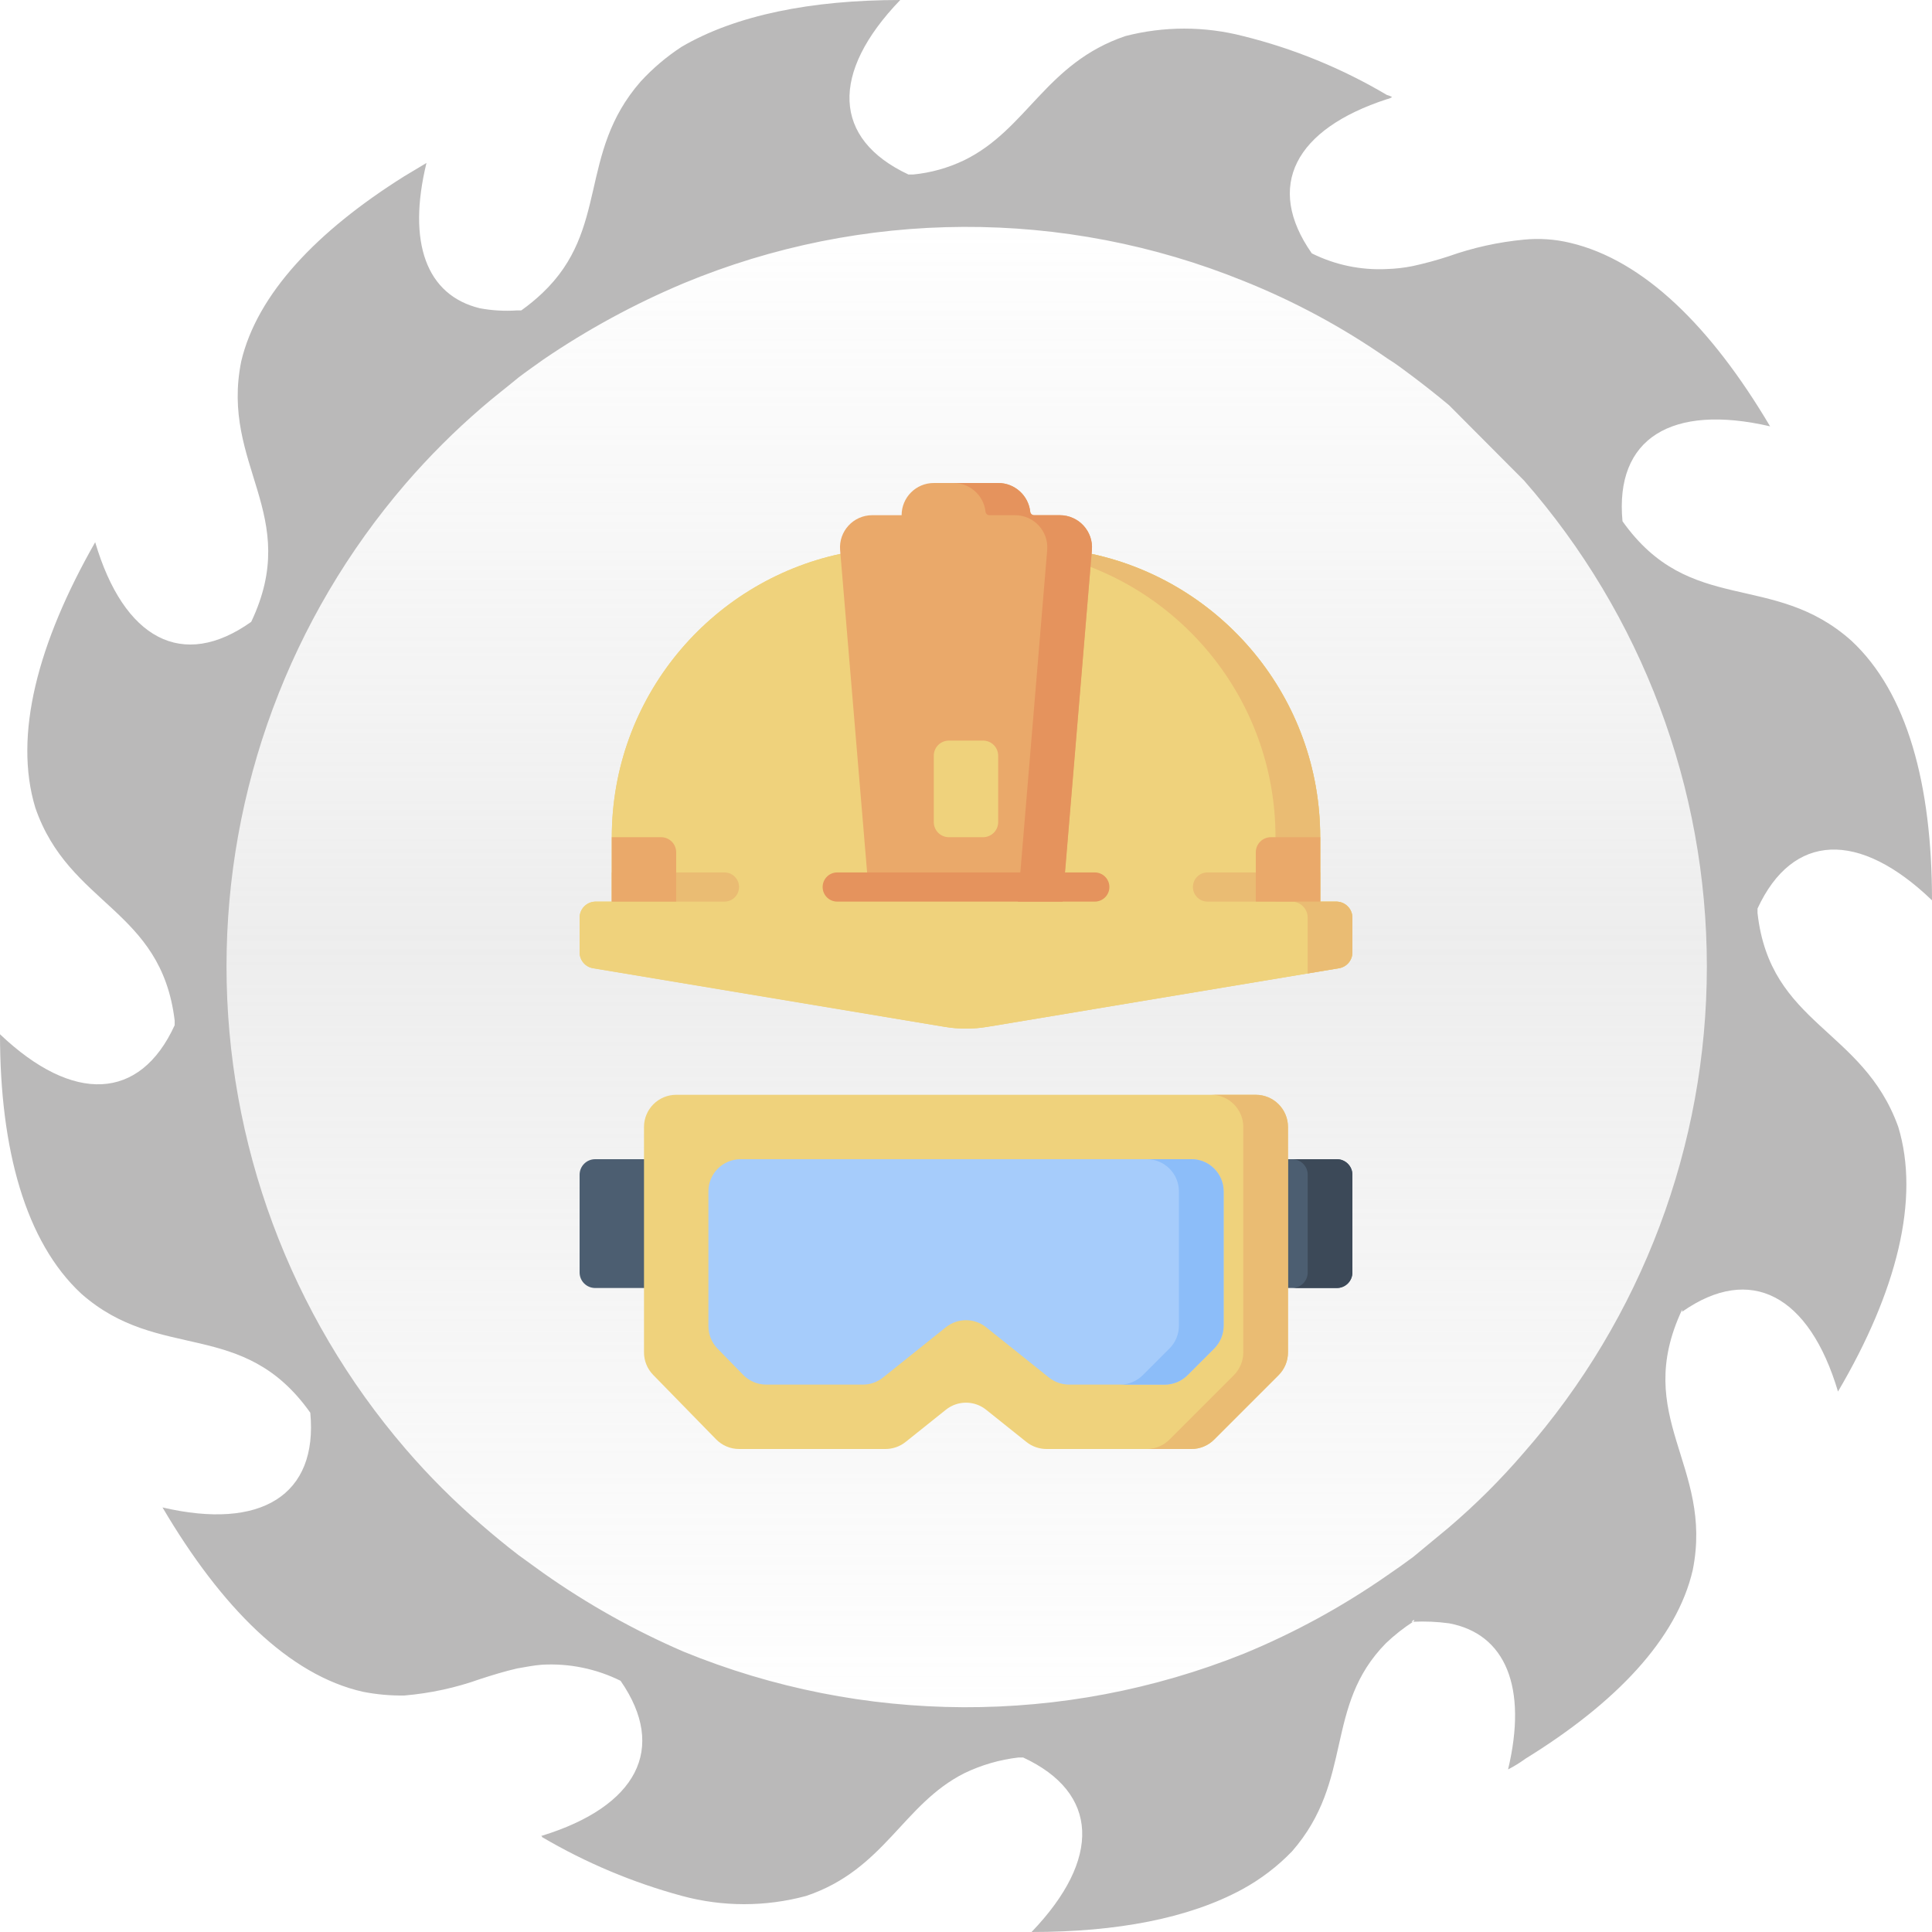 <svg width="120" height="120" viewBox="0 0 120 120" fill="none" xmlns="http://www.w3.org/2000/svg">
<g clip-path="url(#clip0)">
<path d="M60 107C85.957 107 107 85.957 107 60C107 34.043 85.957 13 60 13C34.043 13 13 34.043 13 60C13 85.957 34.043 107 60 107Z" fill="url(#paint0_linear)" fill-opacity="0.3"/>
<path d="M94.657 29.842C101.979 38.197 106.016 48.925 106.016 60.031C106.016 71.136 101.979 81.864 94.657 90.219C93.22 91.894 91.655 93.454 89.976 94.884L87.769 96.711C87.257 97.089 86.733 97.466 86.172 97.844C83.384 99.788 80.392 101.422 77.249 102.716C66.072 107.193 53.589 107.145 42.446 102.582C39.389 101.261 36.476 99.629 33.755 97.71L32.206 96.59C31.414 95.981 30.671 95.371 29.915 94.714C28.226 93.263 26.648 91.688 25.197 90C18.017 81.658 14.069 71.021 14.069 60.018C14.069 49.016 18.017 38.378 25.197 30.037C26.652 28.352 28.229 26.776 29.915 25.323C30.671 24.665 31.414 24.105 32.206 23.447C32.718 23.057 33.243 22.692 33.755 22.326C36.487 20.465 39.398 18.882 42.446 17.601C53.575 12.974 66.082 12.921 77.249 17.454C80.397 18.714 83.391 20.328 86.172 22.265C86.733 22.607 87.257 23.021 87.769 23.398C88.513 23.959 89.269 24.555 90.012 25.177L94.657 29.842ZM109.163 56.711V56.431C111.345 51.717 115.465 51.559 120 55.92C120 48.721 118.464 43.021 114.99 39.793C110.114 35.445 104.97 38.283 100.776 32.375C100.288 27.211 103.836 25.067 109.943 26.48C106.286 20.305 102.093 16.151 97.509 15.079C96.576 14.856 95.612 14.79 94.657 14.884C93.06 15.036 91.487 15.383 89.976 15.92C89.239 16.162 88.49 16.365 87.733 16.529C87.206 16.634 86.672 16.695 86.136 16.711C84.525 16.791 82.922 16.456 81.479 15.737C78.541 11.547 80.455 8.015 86.136 6.163C86.253 6.14 86.365 6.095 86.465 6.029C86.362 5.969 86.251 5.924 86.136 5.895C83.356 4.248 80.35 3.017 77.213 2.241C74.814 1.622 72.297 1.622 69.898 2.241C64.949 3.922 63.803 8.039 59.89 9.951C58.89 10.432 57.813 10.733 56.709 10.84H56.428C51.711 8.636 51.552 4.531 55.916 0C50.394 0 45.713 0.938 42.349 2.899C41.408 3.512 40.548 4.24 39.789 5.067C35.864 9.562 37.875 14.227 33.694 18.197C33.281 18.589 32.841 18.951 32.377 19.281H32.097C31.33 19.332 30.56 19.287 29.805 19.147C26.489 18.343 25.282 15.079 26.489 10.122L25.087 10.962C19.663 14.373 15.969 18.27 14.982 22.448C13.677 28.916 18.773 31.949 15.603 38.624C11.337 41.657 7.692 39.696 5.912 33.678C2.341 39.939 0.829 45.676 2.194 50.17C4.291 56.261 10.008 56.431 10.849 63.386V63.678C8.692 68.392 4.535 68.551 0 64.239C0 71.389 1.585 77.138 5.047 80.353C9.923 84.653 15.079 81.827 19.273 87.747C19.76 92.887 16.201 95.055 10.094 93.63C13.751 99.842 17.956 104.044 22.54 105.079C23.387 105.246 24.249 105.324 25.112 105.311C26.722 105.175 28.308 104.831 29.829 104.287C30.585 104.044 31.329 103.812 32.121 103.63C32.633 103.544 33.157 103.435 33.669 103.398C35.354 103.304 37.034 103.648 38.545 104.397C41.471 108.624 39.545 112.205 33.669 114.019C33.637 114.028 33.604 114.028 33.572 114.019C33.572 114.019 33.669 114.019 33.669 114.105C36.39 115.705 39.313 116.934 42.361 117.759C44.887 118.443 47.551 118.443 50.077 117.759C54.953 116.115 56.075 112.058 59.903 110.134C60.962 109.624 62.099 109.295 63.267 109.16H63.547C68.277 111.352 68.423 115.469 64.072 120C69.35 120 73.824 119.16 77.164 117.345C78.305 116.722 79.345 115.929 80.248 114.994C84.124 110.56 82.21 105.993 86.087 102.058C86.606 101.565 87.169 101.121 87.769 100.731C87.738 100.742 87.703 100.742 87.672 100.731C87.672 100.731 87.672 100.731 87.769 100.646C87.867 100.56 87.769 100.646 87.855 100.646C87.829 100.677 87.801 100.706 87.769 100.731C88.518 100.694 89.269 100.727 90.012 100.828C93.511 101.486 94.888 104.799 93.669 109.903C94.048 109.708 94.411 109.484 94.754 109.233C100.362 105.773 104.153 101.803 105.14 97.515C106.445 91.011 101.337 88.027 104.482 81.34C104.482 81.34 104.482 81.437 104.482 81.474C108.736 78.49 112.381 80.451 114.161 86.431C117.818 80.219 119.269 74.47 117.903 69.988C115.697 63.861 109.943 63.678 109.163 56.711Z" fill="#BAB9B9"/>
<g clip-path="url(#clip1)">
<path d="M83 56H82V52C82 43.363 75.916 36.146 67.8 34.402H52.2C44.084 36.146 38 43.363 38 52V56H37C36.448 56 36 56.448 36 57V59.153C36 59.642 36.353 60.059 36.836 60.139L58.685 63.781C59.556 63.926 60.444 63.926 61.315 63.781L83.165 60.139C83.647 60.059 84 59.642 84 59.153V57C84 56.448 83.552 56 83 56Z" fill="#EFD27C"/>
<path d="M83 56H82V52C82 43.363 75.916 36.146 67.8 34.402H52.2C44.084 36.146 38 43.363 38 52V56H37C36.448 56 36 56.448 36 57V59.153C36 59.642 36.353 60.059 36.836 60.139L58.685 63.781C59.556 63.926 60.444 63.926 61.315 63.781L83.165 60.139C83.647 60.059 84 59.642 84 59.153V57C84 56.448 83.552 56 83 56Z" fill="#EFD27C"/>
<path d="M83 56H82V52C82 43.363 75.916 36.146 67.8 34.402H65.023C73.14 36.146 79.224 43.363 79.224 52V56H80.224C80.776 56 81.223 56.448 81.223 57V60.463L83.165 60.139C83.647 60.059 84 59.642 84 59.153V57C84 56.448 83.552 56 83 56Z" fill="#EABC73"/>
<path d="M65.827 32H64.229C64.103 32 64.002 31.904 63.989 31.779C63.879 30.779 63.03 30 62.001 30H58.001C56.896 30 56.001 30.895 56.001 32H56H54.174C53.004 32 52.084 33 52.181 34.166L54 55.879H66L67.82 34.166C67.917 33 66.997 32 65.827 32Z" fill="#EAA96A"/>
<path d="M45.904 55.094C45.904 54.594 45.499 54.189 44.999 54.189H37.999V56H44.999C45.499 56 45.904 55.594 45.904 55.094Z" fill="#EABC73"/>
<path d="M74.999 56H81.999V54.189H74.999C74.499 54.189 74.094 54.594 74.094 55.094C74.094 55.594 74.499 56 74.999 56Z" fill="#EABC73"/>
<path d="M37.999 56H41.999V52.938C41.999 52.42 41.579 52 41.062 52H37.999V56Z" fill="#EAA96A"/>
<path d="M82 56H78V52.938C78 52.42 78.42 52 78.938 52H82V56Z" fill="#EAA96A"/>
<path d="M65.827 32H64.228C64.103 32 64.002 31.904 63.988 31.779C63.878 30.779 63.03 30 62 30H59.224C60.254 30 61.102 30.779 61.212 31.779C61.225 31.904 61.327 32 61.452 32H63.05C64.22 32 65.14 33 65.043 34.166L63.224 56H66L67.82 34.166C67.917 33 66.997 32 65.827 32Z" fill="#E5935D"/>
<path d="M61.062 52H58.937C58.419 52 57.999 51.58 57.999 51.062V46.938C57.999 46.42 58.419 46 58.937 46H61.062C61.579 46 61.999 46.42 61.999 46.938V51.062C61.999 51.58 61.579 52 61.062 52Z" fill="#EFD27C"/>
<path d="M68 56H52C51.5 56 51.095 55.595 51.095 55.095C51.095 54.595 51.5 54.189 52 54.189H68C68.5 54.189 68.906 54.595 68.906 55.095C68.906 55.595 68.5 56 68 56Z" fill="#E5935D"/>
<path d="M83.034 80C83.568 80 84 79.568 84 79.034V72.966C84 72.432 83.568 72 83.034 72H36.966C36.432 72 36 72.433 36 72.966V79.034C36 79.568 36.432 80 36.966 80H83.034Z" fill="#4C5E71"/>
<path d="M83.034 72H80.258C80.791 72 81.224 72.432 81.224 72.966V79.034C81.224 79.567 80.791 80 80.258 80H83.034C83.568 80 84 79.567 84 79.034V72.966C84 72.432 83.568 72 83.034 72Z" fill="#3C4958"/>
<path d="M74 90H65C64.546 90 64.105 89.845 63.751 89.562L61.249 87.561C60.519 86.976 59.481 86.976 58.751 87.561L56.249 89.562C55.895 89.845 55.454 90 55 90H45.906C45.368 90 44.852 89.783 44.475 89.397L40.569 85.397C40.204 85.024 40 84.522 40 84V70C40 68.895 40.895 68 42 68H78C79.105 68 80 68.895 80 70V84C80 84.53 79.789 85.039 79.414 85.414L75.414 89.414C75.039 89.789 74.53 90 74 90Z" fill="#EFD27C"/>
<path d="M66.403 86H72.343C72.874 86 73.382 85.789 73.757 85.414L75.414 83.757C75.789 83.382 76 82.874 76 82.343V74C76 72.895 75.105 72 74 72H46C44.895 72 44 72.895 44 74V82.371C44 82.893 44.204 83.394 44.569 83.768L46.16 85.397C46.536 85.783 47.052 86 47.591 86H53.597C54.051 86 54.491 85.845 54.846 85.562L58.75 82.438C59.481 81.854 60.519 81.854 61.249 82.438L65.153 85.562C65.508 85.845 65.949 86 66.403 86Z" fill="#A6CCFB"/>
<path d="M77.999 68H75.223C76.327 68 77.223 68.895 77.223 70V84C77.223 84.53 77.012 85.039 76.637 85.414L72.637 89.414C72.262 89.789 71.753 90 71.223 90H73.999C74.53 90 75.038 89.789 75.413 89.414L79.413 85.414C79.789 85.039 79.999 84.53 79.999 84V70C79.999 68.895 79.104 68 77.999 68Z" fill="#EABC73"/>
<path d="M74.001 72H71.224C72.329 72 73.224 72.895 73.224 74V82.343C73.224 82.874 73.013 83.382 72.638 83.757L70.982 85.414C70.606 85.789 70.098 86 69.567 86H72.344C72.874 86 73.383 85.789 73.758 85.414L75.415 83.757C75.79 83.382 76.001 82.874 76.001 82.343V74C76.001 72.895 75.105 72 74.001 72Z" fill="#8CBDF9"/>
</g>
</g>
<defs>
<linearGradient id="paint0_linear" x1="13" y1="13" x2="13.001" y2="107" gradientUnits="userSpaceOnUse">
<stop stop-color="#C4C4C4" stop-opacity="0"/>
<stop offset="0.486" stop-color="#C4C4C4"/>
<stop offset="1" stop-color="#C4C4C4" stop-opacity="0"/>
</linearGradient>
<clipPath id="clip0">
<rect width="120" height="120" fill="white"/>
</clipPath>
<clipPath id="clip1">
<rect width="60" height="60" fill="white" transform="translate(30 30)"/>
</clipPath>
</defs>
</svg>
